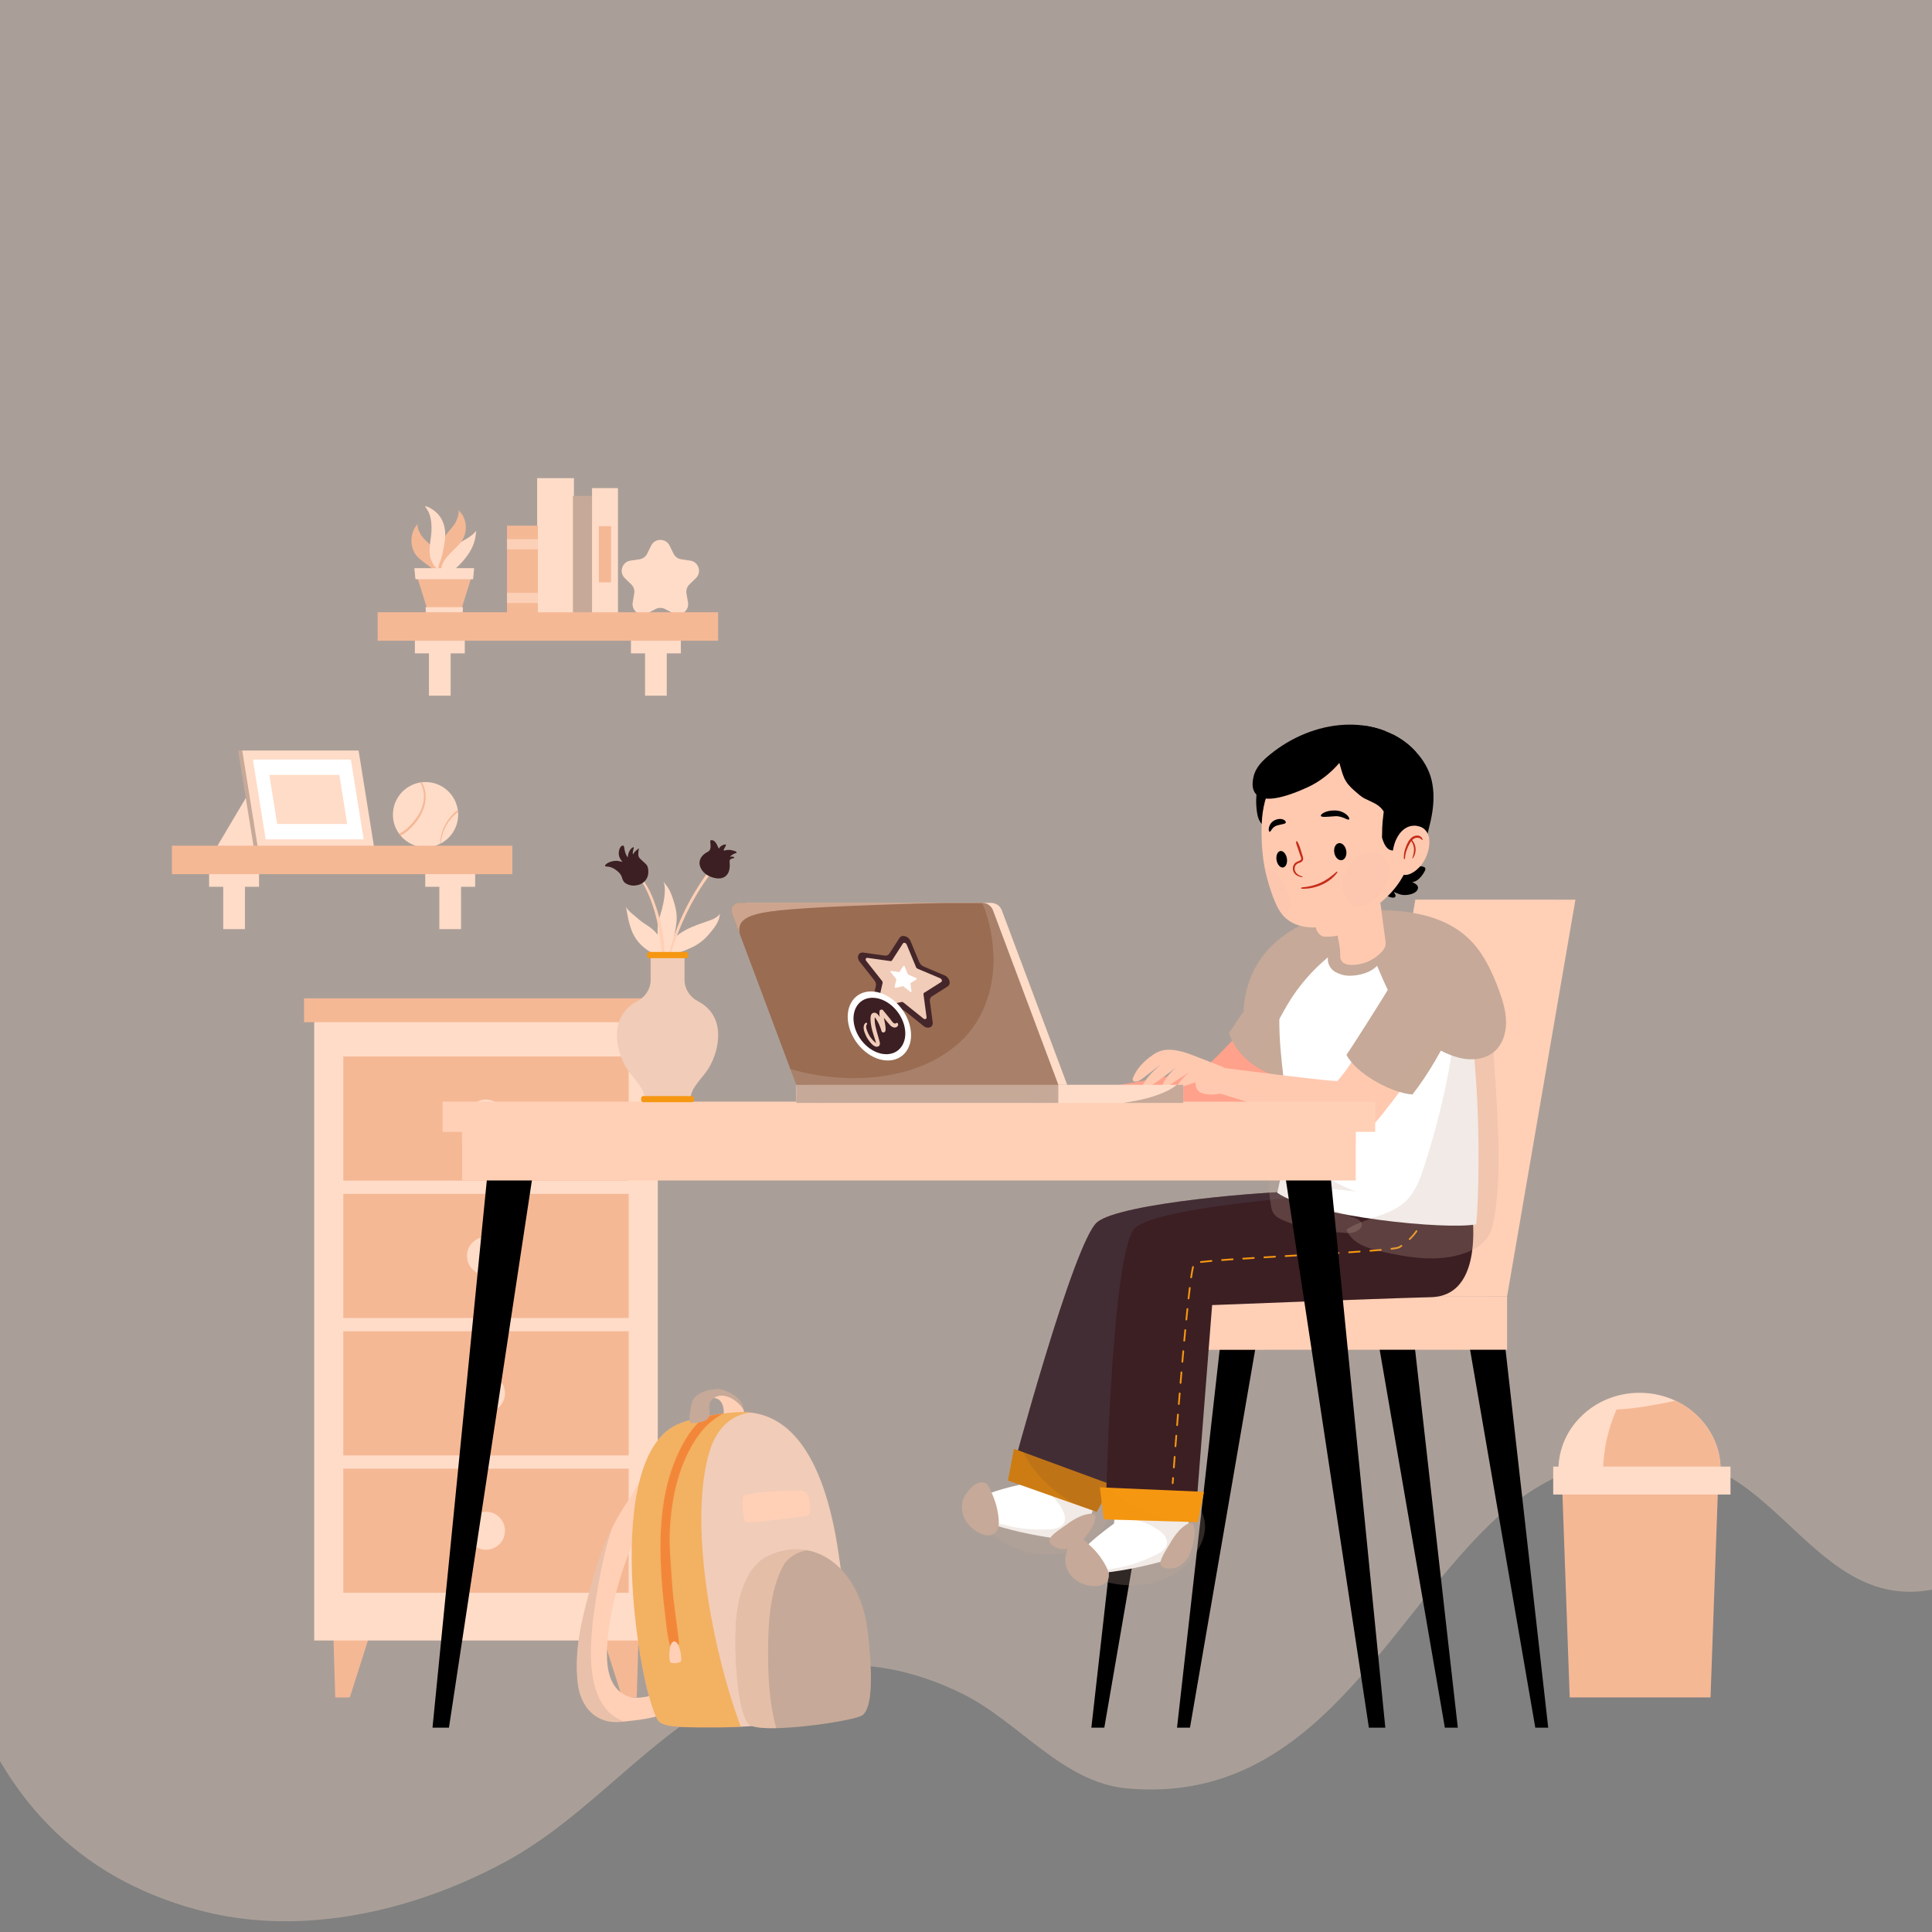 <svg width="360" height="360" viewBox="0 0 360 360" fill="none" xmlns="http://www.w3.org/2000/svg">
<rect x="0" y="0" width="360" height="360" fill="#808080" stroke="none"/>
<g clip-path="url(#clip0)">
<path opacity="0.33" d="M-50.731 132.349C-46.82 95.045 -24.282 101.252 -20.718 57.887C-19.443 42.406 -29.06 32.676 -33.83 19.277C-39.12 4.46 -37.246 -8.845 -30.101 -19L361.77 -19C370.433 -14.337 378.697 -9.384 385.895 -3.426C395.798 4.76 403.638 14.843 407.636 28.676C411.243 41.173 414.027 53.224 404.548 62.705C399.406 67.855 394.047 71.834 389.39 76.611C385.886 80.196 382.79 84.237 380.449 89.584C363.365 128.743 385.279 163.248 393.327 202.427C394.107 206.23 394.818 210.085 395.382 213.94C396.856 223.763 397.541 233.742 396.666 243.451C395.876 252.342 393.769 261.046 389.797 269.232C383.822 281.511 368.343 299.634 351.71 296.173C339.214 293.572 331.348 279.252 320.057 274.071C305.835 267.543 290.061 272.765 279.403 282.361C258.677 301.023 245.4 336.482 209.984 333.238C197.973 332.14 189.864 320.804 179.337 315.613C164.863 308.463 150.58 308.515 136.748 315.467C120.835 323.467 109.926 338.337 94.299 346.844C89.183 349.631 83.615 352.066 77.805 353.932C65.239 357.993 51.494 359.434 38.538 356.304C35.789 355.641 33.188 354.854 30.716 353.932C-12.609 337.995 -14.656 285.78 -12.618 247.689C-11.681 230.239 0.008 200.137 -8.629 182.097C-17.266 164.057 -54.512 168.419 -50.731 132.349Z" fill="#FFDDCA"/>
<path d="M65.184 316.289H62.465L62.117 304.304H68.993L65.184 316.289Z" fill="#F5B895"/>
<path d="M115.923 316.289H118.648L118.99 304.304H112.114L115.923 316.289Z" fill="#F5B895"/>
<path d="M122.568 187.967H58.546V305.68H122.568V187.967Z" fill="#FFDCC8"/>
<path d="M117.144 196.859H63.963V219.988H117.144V196.859Z" fill="#F5B895"/>
<path d="M90.553 211.962C92.508 211.962 94.092 210.378 94.092 208.423C94.092 206.469 92.508 204.885 90.553 204.885C88.599 204.885 87.015 206.469 87.015 208.423C87.015 210.378 88.599 211.962 90.553 211.962Z" fill="#FFDCC8"/>
<path d="M117.144 222.461H63.963V245.59H117.144V222.461Z" fill="#F5B895"/>
<path d="M90.553 237.564C92.508 237.564 94.092 235.98 94.092 234.026C94.092 232.071 92.508 230.487 90.553 230.487C88.599 230.487 87.015 232.071 87.015 234.026C87.015 235.98 88.599 237.564 90.553 237.564Z" fill="#FFDCC8"/>
<path d="M117.144 248.063H63.963V271.192H117.144V248.063Z" fill="#F5B895"/>
<path d="M90.553 263.166C92.508 263.166 94.092 261.582 94.092 259.628C94.092 257.674 92.508 256.089 90.553 256.089C88.599 256.089 87.015 257.674 87.015 259.628C87.015 261.582 88.599 263.166 90.553 263.166Z" fill="#FFDCC8"/>
<path d="M117.144 273.659H63.963V296.788H117.144V273.659Z" fill="#F5B895"/>
<path d="M90.553 288.769C92.508 288.769 94.092 287.184 94.092 285.23C94.092 283.276 92.508 281.692 90.553 281.692C88.599 281.692 87.015 283.276 87.015 285.23C87.015 287.184 88.599 288.769 90.553 288.769Z" fill="#FFDCC8"/>
<path d="M124.453 186.03H56.654V190.473H124.453V186.03Z" fill="#F5B895"/>
<path d="M81.914 107.854C81.145 105.73 82.747 102.992 84.839 101.617C86.234 100.7 87.854 100.106 88.72 98.898C88.636 100.493 88.222 101.888 87.157 103.406C85.995 105.071 84.206 106.795 81.914 107.854Z" fill="#FFDCC8"/>
<path d="M81.907 108.584C82.204 107.415 80.971 106.305 80.183 105.672C79.389 105.026 78.505 104.484 77.814 103.767C76.296 102.205 76.238 99.17 77.956 97.523C77.472 97.936 78.227 99.338 78.459 99.699C79.002 100.539 79.848 101.165 80.564 101.895C82.243 103.612 82.527 106.137 81.907 108.584Z" fill="#F5B895"/>
<path d="M82.34 106.35C81.953 105.278 83.07 103.987 83.78 103.231C84.497 102.469 85.31 101.785 85.924 100.971C87.26 99.202 87.073 96.283 85.272 95.005C85.775 95.321 85.162 96.8 84.968 97.187C84.51 98.091 83.735 98.84 83.102 99.673C81.604 101.617 81.533 104.103 82.34 106.35Z" fill="#F5B895"/>
<path d="M81.714 106.066C81.333 105.975 80.958 105.465 80.778 105.194C80.422 104.671 80.222 104.09 80.119 103.489C79.867 101.972 80.326 100.493 80.397 99.028C80.448 97.891 80.377 96.755 79.99 95.715C79.796 95.192 79.467 94.766 79.176 94.301C79.15 94.262 79.647 94.417 79.68 94.43C82.708 95.799 83.347 98.608 82.773 101.488C82.592 102.385 82.469 103.27 82.185 104.174C82.004 104.742 81.565 105.498 81.714 106.066Z" fill="#FFDCC8"/>
<path d="M85.917 113.692H79.673L77.626 107.157H87.964L85.917 113.692Z" fill="#F5B895"/>
<path d="M86.221 114.182H79.35L79.305 113.149H86.259L86.221 114.182Z" fill="#FFDCC8"/>
<path d="M88.151 107.932H77.413L77.207 105.866H88.352L88.151 107.932Z" fill="#FFDCC8"/>
<path d="M124.763 101.662L125.506 103.173C125.783 103.735 126.319 104.129 126.946 104.219L128.612 104.465C130.181 104.69 130.807 106.621 129.67 107.725L128.463 108.901C128.011 109.34 127.804 109.972 127.914 110.592L128.198 112.252C128.463 113.814 126.829 115.002 125.428 114.266L123.937 113.485C123.381 113.194 122.716 113.194 122.161 113.485L120.669 114.266C119.268 115.002 117.628 113.814 117.899 112.252L118.183 110.592C118.287 109.972 118.087 109.34 117.635 108.901L116.427 107.725C115.291 106.621 115.917 104.697 117.486 104.465L119.152 104.219C119.772 104.129 120.314 103.735 120.592 103.173L121.334 101.662C122.038 100.248 124.066 100.248 124.763 101.662Z" fill="#FFDCC8"/>
<path d="M106.942 89.097H100.091V114.331H106.942V89.097Z" fill="#FFDCC8"/>
<path d="M110.661 92.396H106.754V114.337H110.661V92.396Z" fill="#C6A998"/>
<path d="M100.226 97.956H94.473V114.331H100.226V97.956Z" fill="#F5B895"/>
<path opacity="0.68" d="M100.226 100.461H94.473V102.359H100.226V100.461Z" fill="#FFDCC8"/>
<path opacity="0.68" d="M100.226 110.457H94.473V112.355H100.226V110.457Z" fill="#FFDCC8"/>
<path d="M115.148 90.956H110.318V114.337H115.148V90.956Z" fill="#FFDCC8"/>
<path d="M113.87 98.04H111.591V108.513H113.87V98.04Z" fill="#F5B895"/>
<path d="M120.198 129.63H124.24V119.822H120.198V129.63Z" fill="#FFDCC8"/>
<path d="M117.57 121.744H126.868V118.922H117.57V121.744Z" fill="#FFDCC8"/>
<path d="M79.929 129.63H83.971V119.822H79.929V129.63Z" fill="#FFDCC8"/>
<path d="M77.308 121.744H86.606V118.922H77.308V121.744Z" fill="#FFDCC8"/>
<path d="M70.374 119.387L133.801 119.387V114.086L70.374 114.086V119.387Z" fill="#F5B895"/>
<path d="M52.399 144.828H48.279C48.131 144.828 48.008 144.918 47.956 145.06L40.589 157.49C40.498 157.755 40.699 158.052 40.97 158.052H48.137C48.286 158.052 48.408 157.961 48.46 157.819L52.773 145.389C52.877 145.131 52.67 144.828 52.399 144.828Z" fill="#FFDCC8"/>
<path d="M44.379 139.856H66.062L68.987 158.084H47.304L44.379 139.856Z" fill="#C6A998"/>
<path d="M45.141 139.856H66.817L69.742 158.084H48.066L45.141 139.856Z" fill="#FFDCC8"/>
<path d="M47.123 141.534H65.377L67.76 156.399H49.506L47.123 141.534Z" fill="white"/>
<path d="M50.184 144.389H63.234L64.699 153.545H51.65L50.184 144.389Z" fill="#FFDCC8"/>
<path d="M85.369 151.801C85.369 154.139 84.051 156.166 82.114 157.18C82.076 157.206 82.037 157.225 81.998 157.238C81.184 157.651 80.267 157.877 79.293 157.877C77.413 157.877 75.728 157.018 74.611 155.669C74.521 155.566 74.437 155.456 74.359 155.34C73.636 154.345 73.216 153.125 73.216 151.801C73.216 148.786 75.425 146.28 78.305 145.809C78.401 145.79 78.498 145.777 78.595 145.764C78.821 145.738 79.054 145.725 79.293 145.725C82.353 145.725 84.884 147.992 85.304 150.936C85.323 151.059 85.336 151.181 85.349 151.304C85.362 151.465 85.369 151.633 85.369 151.801Z" fill="#FFDCC8"/>
<path d="M78.208 152.195C77.633 153.138 76.897 154.016 76.064 154.746C75.631 155.12 75.147 155.462 74.611 155.669C74.521 155.566 74.437 155.456 74.359 155.34C75.108 155.017 75.76 154.487 76.342 153.9C77.149 153.08 77.859 152.156 78.356 151.11C78.873 150.019 79.112 148.779 78.931 147.572C78.847 147.029 78.679 146.494 78.421 146.009C78.388 145.945 78.35 145.874 78.305 145.809C78.401 145.79 78.498 145.777 78.595 145.764C78.666 145.88 78.724 145.996 78.776 146.1C79.745 148.063 79.312 150.387 78.208 152.195Z" fill="#F5B895"/>
<path d="M85.349 151.304C85.085 151.491 84.839 151.704 84.6 151.93C83.167 153.306 82.295 155.211 82.114 157.18C82.076 157.206 82.037 157.225 81.998 157.238C82.076 155.172 82.928 153.183 84.394 151.717C84.678 151.433 84.981 151.175 85.304 150.936C85.323 151.059 85.336 151.181 85.349 151.304Z" fill="#F5B895"/>
<path d="M81.865 173.125H85.907V163.317H81.865V173.125Z" fill="#FFDCC8"/>
<path d="M79.237 165.239H88.535V162.418H79.237V165.239Z" fill="#FFDCC8"/>
<path d="M41.596 173.125H45.639V163.317H41.596V173.125Z" fill="#FFDCC8"/>
<path d="M38.968 165.239H48.267V162.418H38.968V165.239Z" fill="#FFDCC8"/>
<path d="M32.041 162.883H95.469V157.581H32.041V162.883Z" fill="#F5B895"/>
<path d="M305.503 288.226C313.847 288.226 320.612 281.802 320.612 273.878C320.612 265.954 313.847 259.531 305.503 259.531C297.158 259.531 290.393 265.954 290.393 273.878C290.393 281.802 297.158 288.226 305.503 288.226Z" fill="#FFDCC8"/>
<path d="M320.18 275.77H291.045L292.492 316.288H318.733L320.18 275.77Z" fill="#F5B895"/>
<path d="M322.453 273.284H289.418V278.482H322.453V273.284Z" fill="#FFDCC8"/>
<path d="M301.209 262.63C300.402 264.496 299.775 266.433 299.343 268.415C298.988 270.03 298.833 271.65 298.71 273.278H320.586C320.354 267.886 316.996 263.263 312.186 261.003C310.378 261.41 308.544 261.739 306.717 262.036C304.896 262.339 303.056 262.572 301.209 262.63Z" fill="#F5B895"/>
<path d="M132.608 260.48C133.403 260.48 133.952 260.602 134.41 261.313C134.681 261.739 134.804 262.249 134.849 262.733C134.888 263.147 134.759 263.702 135.107 263.954C135.65 264.341 136.67 264.348 137.283 264.264C138.381 264.109 138.911 263.553 138.484 262.494C138.078 261.481 137.258 260.68 136.283 260.196C135.533 259.828 134.701 259.518 133.868 259.485C133.5 259.472 133.209 259.582 132.931 259.815C132.789 259.937 132.395 260.299 132.608 260.48Z" fill="#FFD0B6"/>
<path d="M122.82 272.458C121.057 271.876 117.932 278.379 117.176 279.451C114.225 283.648 112.185 288.374 110.771 293.288C108.866 299.906 106.884 306.577 107.652 313.544C108.149 318.051 111.003 321.337 115.859 320.827C118.164 320.582 122.632 320.214 124.537 318.89C125.409 318.29 125.467 317.502 124.712 316.43C123.943 315.339 123.388 315.565 122.077 315.83C119.598 316.32 117.467 316.985 115.329 315.068C113.231 313.182 113.005 309.863 113.115 307.197C113.283 303.29 114.051 299.487 115.078 295.69C116.375 290.899 118.325 286.573 120.121 281.982C120.915 279.948 122.058 277.804 122.516 275.673C122.787 274.401 122.497 273.387 122.949 272.199C122.729 272.161 122.464 272.135 122.82 272.458Z" fill="#FFD0B6"/>
<path opacity="0.38" d="M113.799 319.323C112.74 318.4 111.972 317.199 111.429 315.914C110.215 313.014 110.035 309.734 110.131 306.628C110.241 303.18 110.751 299.745 111.313 296.349C111.784 293.501 112.353 290.673 113.095 287.883C113.373 286.831 113.689 285.798 114.032 284.771C112.682 287.496 111.61 290.357 110.764 293.282C108.859 299.9 106.877 306.57 107.645 313.537C108.143 318.044 110.997 321.331 115.852 320.821C115.994 320.808 116.149 320.789 116.311 320.776C115.394 320.453 114.542 319.975 113.799 319.323Z" fill="#C6A998"/>
<path d="M156.319 318.793C155.137 319.943 146.259 321.344 138.019 321.757C136.302 321.841 134.623 321.886 133.041 321.873C129.141 321.854 124.279 322.003 122.923 320.898C119.694 318.29 111.778 273.671 125.454 265.826C128.586 264.031 136.018 262.998 138.891 263.127C139.24 263.146 139.576 263.166 139.899 263.211C148.945 264.264 154.02 274.414 156.222 289.239C159.199 309.166 158.366 316.818 156.319 318.793Z" fill="#F1CCB8"/>
<path opacity="0.51" d="M138.026 321.757C136.308 321.841 134.63 321.886 133.048 321.88C129.148 321.861 124.285 322.003 122.929 320.905C119.701 318.29 111.784 273.678 125.461 265.833C126.849 265.038 129.076 264.393 131.382 263.928C132.518 263.702 133.68 263.515 134.759 263.385C136.431 263.179 137.923 263.088 138.898 263.127C139.246 263.146 139.582 263.166 139.911 263.211C136.412 263.547 133.596 266.033 132.266 270.282C128.315 282.918 132.311 306.299 138.026 321.757Z" fill="#F59711"/>
<path opacity="0.5" d="M134.759 263.385C133.467 264.102 132.279 264.967 131.278 266.072C129.076 268.499 127.578 271.644 126.584 274.75C125.583 277.869 125.067 281.129 124.854 284.397C124.621 287.864 124.996 291.293 125.209 294.754C125.448 298.641 126.145 302.405 126.532 306.273C126.558 306.557 125.699 306.79 125.448 306.641C125.157 306.712 124.847 306.712 124.808 306.564C124.247 304.368 124.085 302.031 123.807 299.784C123.543 297.576 123.336 295.354 123.213 293.133C122.839 286.334 123.065 279.257 125.525 272.826C126.713 269.72 128.418 266.491 130.955 264.283C131.097 264.16 131.233 264.044 131.382 263.928C132.518 263.702 133.68 263.515 134.759 263.385Z" fill="#F55E11"/>
<path d="M150.804 279.541C150.714 279.012 150.546 278.398 150.126 278.069C149.649 277.688 148.906 277.714 148.325 277.714C146.517 277.727 144.632 277.823 142.662 278.004C141.79 278.088 140.848 278.12 139.957 278.346C139.756 278.398 138.756 278.379 138.433 278.947C138.278 279.218 138.368 280.367 138.433 281.355C138.504 282.466 138.581 283.422 139.091 283.609C139.311 283.609 139.505 283.699 139.718 283.712C139.957 283.725 140.228 283.667 140.467 283.641C140.983 283.59 141.493 283.544 141.997 283.493C142.966 283.396 143.915 283.293 144.838 283.183C146.614 282.983 148.312 282.763 149.946 282.544C150.327 282.492 150.721 282.369 150.882 281.943C150.985 281.678 150.979 281.381 150.966 281.097C150.947 280.574 150.895 280.051 150.804 279.541Z" fill="#FFD0B6"/>
<path d="M128.786 265.18C128.127 265.219 128.683 261.416 129.251 260.648C130.194 259.382 131.859 259.001 133.345 258.846C135.062 258.665 138.543 260.441 138.497 262.643C137.484 260.815 134.274 258.84 132.512 260.99C131.743 261.926 132.537 263.385 132.034 264.154C131.382 265.142 129.445 265.142 128.786 265.18Z" fill="#C6A998"/>
<path d="M160.71 319.607C159.67 320.388 150.63 321.899 144.645 322.016C142.494 322.061 140.744 321.925 139.886 321.518C138 320.634 136.831 312.22 137.077 303.613C137.258 297.246 139.285 291.674 143.23 289.892C145.013 289.084 146.75 288.697 148.396 288.691C149.106 288.684 149.797 288.755 150.469 288.884C156.345 290.001 160.716 296 161.652 303.748C162.924 314.448 162.124 318.555 160.71 319.607Z" fill="#C6A998"/>
<path opacity="0.54" d="M150.462 288.884C148.099 289.136 146.459 290.821 146.059 291.551C143.895 295.49 143.301 300.41 143.166 304.988C143.004 310.264 143.146 316.65 144.638 322.022C142.488 322.067 140.738 321.932 139.879 321.525C137.994 320.64 136.825 312.227 137.07 303.619C137.251 297.253 139.279 291.68 143.224 289.898C145.006 289.091 146.743 288.704 148.39 288.697C149.1 288.684 149.791 288.755 150.462 288.884Z" fill="#FFD0B6"/>
<path d="M125.622 305.853C126.694 305.841 127.127 309.25 126.881 309.579C126.636 309.909 125.28 310.025 124.938 309.786C124.589 309.553 124.55 305.866 125.622 305.853Z" fill="#FFD0B6"/>
<path d="M205.773 321.926H203.359L211.507 249.748H218.223L205.773 321.926Z" fill="black"/>
<path d="M286.08 321.926H288.488L280.34 249.748H273.624L286.08 321.926Z" fill="black"/>
<path d="M269.227 321.926H271.642L263.487 249.748H256.778L269.227 321.926Z" fill="black"/>
<path d="M221.735 321.926H219.32L227.469 249.748H234.185L221.735 321.926Z" fill="black"/>
<path d="M293.557 167.641L280.824 241.554H250.999L263.739 167.641H293.557Z" fill="#FFD0B6"/>
<path opacity="0.45" d="M289.922 167.641L277.182 241.554H250.999L263.739 167.641H289.922Z" fill="#FFD0B6"/>
<path d="M280.824 241.555H210.371V251.505H280.824V241.555Z" fill="#FFD0B6"/>
<path opacity="0.45" d="M235.663 241.555H210.371V251.505H235.663V241.555Z" fill="#FFD0B6"/>
<path d="M190.645 276.526C190.645 276.526 177.905 279.051 180.875 282.014C183.852 284.978 200.795 287.813 201.615 286.683C202.429 285.553 204.947 277.146 204.947 277.146L193.182 271.832L190.645 276.526Z" fill="white"/>
<path d="M198.167 284.494C199.646 283.383 201.253 282.279 203.094 282.066C203.43 282.027 203.843 282.053 204.011 282.344C204.101 282.492 204.101 282.679 204.082 282.854C203.985 283.835 203.455 284.726 202.887 285.534C202.306 286.354 201.654 287.141 200.84 287.735C200.027 288.329 199.032 288.717 198.025 288.665C197.269 288.626 195.5 288.013 195.552 287.019C195.597 286.121 197.521 284.978 198.167 284.494Z" fill="#C6A998"/>
<path d="M186.092 283.177C186.157 284.087 186.073 285.133 185.363 285.708C184.607 286.321 183.477 286.115 182.593 285.695C181.385 285.114 180.333 284.171 179.739 282.97C179.151 281.769 179.054 280.303 179.609 279.083C179.816 278.618 180.113 278.205 180.429 277.804C180.856 277.268 181.346 276.758 181.96 276.461C182.509 276.203 183.419 276.055 183.89 276.526C184.342 276.984 184.665 277.914 184.924 278.495C185.576 279.974 185.976 281.569 186.092 283.177Z" fill="#C6A998"/>
<path opacity="0.24" d="M188.152 284.391C190.548 284.965 192.95 285.062 195.313 284.998C196.559 284.965 198.006 284.72 198.367 283.487C198.638 282.537 198.115 281.407 197.502 280.503C196.475 278.999 195.132 277.714 193.634 276.804C193.008 276.423 192.356 276.106 191.774 275.635C191.2 275.163 190.696 274.492 190.606 273.762C190.509 272.994 190.896 272.303 191.452 271.909C192.007 271.515 192.698 271.38 193.389 271.296C196.436 270.921 199.846 271.56 202.571 273.711C205.296 275.861 207.091 279.722 206.296 282.841C205.87 284.52 204.779 285.824 203.526 286.838C200.556 289.24 196.514 290.183 192.485 289.414C189.715 288.885 186.97 287.548 184.601 285.624C183.49 284.72 180.869 283.015 180.081 281.769C178.886 279.884 181.915 282.079 182.528 282.454C184.123 283.441 186.434 283.984 188.152 284.391Z" fill="#C6A998"/>
<path d="M207.581 283.906C207.581 283.906 196.921 291.325 200.834 292.849C204.747 294.373 221.412 290.176 221.703 288.814C222 287.451 220.935 278.741 220.935 278.741L208.027 278.586L207.581 283.906Z" fill="white"/>
<path d="M217.667 288.187C218.578 286.573 219.604 284.927 221.206 283.99C221.496 283.816 221.884 283.68 222.161 283.881C222.304 283.984 222.375 284.152 222.433 284.32C222.743 285.262 222.607 286.283 222.407 287.251C222.2 288.239 221.923 289.221 221.412 290.092C220.902 290.964 220.147 291.713 219.204 292.068C218.494 292.333 216.628 292.488 216.279 291.552C215.969 290.712 217.273 288.891 217.667 288.187Z" fill="#C6A998"/>
<path d="M206.077 291.829C206.503 292.636 206.845 293.631 206.426 294.438C205.974 295.303 204.856 295.568 203.881 295.535C202.545 295.49 201.195 295.045 200.175 294.179C199.155 293.314 198.477 292.01 198.496 290.667C198.503 290.163 198.606 289.66 198.735 289.169C198.91 288.51 199.155 287.845 199.6 287.329C199.994 286.87 200.776 286.366 201.395 286.618C201.99 286.857 202.661 287.58 203.132 288.007C204.321 289.098 205.328 290.396 206.077 291.829Z" fill="#C6A998"/>
<path opacity="0.24" d="M208.453 292.113C210.874 291.674 213.122 290.809 215.259 289.802C216.382 289.272 217.616 288.465 217.448 287.193C217.319 286.212 216.382 285.391 215.459 284.81C213.916 283.842 212.172 283.203 210.435 282.977C209.712 282.88 208.983 282.854 208.266 282.654C207.549 282.454 206.819 282.04 206.445 281.407C206.045 280.742 206.129 279.955 206.477 279.373C206.826 278.792 207.407 278.386 208.008 278.037C210.648 276.474 214.032 275.687 217.39 276.565C220.747 277.443 223.944 280.258 224.467 283.441C224.751 285.153 224.273 286.786 223.53 288.213C221.768 291.603 218.442 294.089 214.452 295C211.701 295.626 208.653 295.503 205.715 294.69C204.34 294.309 201.253 293.799 200.027 292.972C198.173 291.719 201.835 292.52 202.545 292.617C204.379 292.856 206.71 292.423 208.453 292.113Z" fill="#C6A998"/>
<path d="M264.5 222.164C264.5 222.164 268.194 239.643 257.546 239.921C246.898 240.199 218.229 241.309 218.229 241.309L204.65 280.93L188.385 275.028C188.385 275.028 200.059 231.327 204.456 227.723C208.853 224.12 236.819 221.899 242.211 222.035C247.615 222.164 264.5 222.164 264.5 222.164Z" fill="#3C1F23"/>
<path opacity="0.29" d="M264.5 222.164C264.5 222.164 268.194 239.643 257.546 239.921C246.898 240.199 218.229 241.309 218.229 241.309L204.65 280.93L188.385 275.028C188.385 275.028 200.059 231.327 204.456 227.723C208.853 224.12 236.819 221.899 242.211 222.035C247.615 222.164 264.5 222.164 264.5 222.164Z" fill="#555162"/>
<path d="M187.823 275.867L204.366 281.711L207.155 276.668L188.94 269.972L187.823 275.867Z" fill="#F59711"/>
<path opacity="0.3" d="M187.823 275.867L204.366 281.711L207.155 276.668L188.94 269.972L187.823 275.867Z" fill="#3C1F23"/>
<path opacity="0.27" d="M195.707 277.036C194.338 275.822 193.092 274.466 192.059 272.955C191.555 272.219 191.084 271.438 190.696 270.618L188.94 269.972L187.816 275.867L200.614 280.387C198.851 279.47 197.192 278.347 195.707 277.036Z" fill="#F59711"/>
<path d="M273.882 222.855C273.882 222.855 277.712 241.412 266.664 241.709C255.615 242.007 225.861 243.182 225.861 243.182L222.73 283.177L206.019 282.589C206.019 282.589 207.007 232.573 211.572 228.744C216.137 224.915 245.155 222.558 250.753 222.706C256.352 222.855 273.882 222.855 273.882 222.855Z" fill="#3C1F23"/>
<path opacity="0.1" d="M218.332 282.634C217.758 281.453 217.409 280.168 217.099 278.889C216.776 277.559 216.473 276.216 216.189 274.873C215.517 271.696 215.156 268.468 214.891 265.233C214.658 262.417 214.465 259.596 214.213 256.78C213.974 254.101 213.754 251.414 213.722 248.722C213.657 243.492 214.31 238.113 217.344 233.716C219.837 230.106 223.098 227.136 226.765 224.766C219.747 225.78 213.49 227.129 211.565 228.744C207 232.573 206.012 282.589 206.012 282.589L218.552 283.028C218.487 282.899 218.403 282.77 218.332 282.634Z" fill="#3C1F23"/>
<path opacity="0.1" d="M273.882 222.855C273.882 222.855 272.301 222.855 269.944 222.848C269.937 223.113 269.924 223.384 269.905 223.649C269.834 224.805 269.679 225.954 269.44 227.091C269.22 228.15 268.962 229.254 268.471 230.222C267.477 232.198 265.611 233.632 263.784 234.794C261.847 236.027 259.787 237.041 257.636 237.842C253.046 239.553 248.164 240.399 243.308 240.954C240.054 241.322 236.787 241.477 233.532 241.761C231.937 241.897 230.342 242.065 228.767 242.349C228.166 242.458 227.566 242.581 226.991 242.775C226.759 242.852 226.397 242.969 226.21 243.175C229.535 243.046 256.313 241.994 266.67 241.716C277.712 241.412 273.882 222.855 273.882 222.855Z" fill="#3C1F23"/>
<path d="M218.513 276.532C218.507 276.532 218.507 276.532 218.5 276.532C218.41 276.526 218.345 276.448 218.352 276.358L218.423 275.396C218.429 275.306 218.494 275.228 218.597 275.247C218.688 275.254 218.752 275.331 218.746 275.422L218.675 276.384C218.668 276.461 218.597 276.532 218.513 276.532Z" fill="#F59711"/>
<path d="M218.733 273.601C218.726 273.601 218.726 273.601 218.72 273.601C218.629 273.594 218.565 273.517 218.571 273.427L218.72 271.457C218.726 271.367 218.804 271.289 218.894 271.309C218.984 271.315 219.049 271.393 219.043 271.483L218.894 273.452C218.888 273.536 218.817 273.601 218.733 273.601ZM219.03 269.656C219.023 269.656 219.023 269.656 219.017 269.656C218.926 269.649 218.862 269.572 218.868 269.481L219.023 267.512C219.03 267.421 219.094 267.35 219.198 267.363C219.288 267.37 219.353 267.447 219.346 267.538L219.191 269.507C219.185 269.591 219.114 269.656 219.03 269.656ZM219.34 265.717C219.333 265.717 219.333 265.717 219.327 265.717C219.236 265.71 219.172 265.633 219.178 265.542C219.23 264.903 219.282 264.245 219.333 263.573C219.34 263.483 219.424 263.412 219.508 263.425C219.598 263.431 219.663 263.509 219.656 263.599C219.604 264.27 219.546 264.929 219.501 265.568C219.495 265.652 219.424 265.717 219.34 265.717ZM219.656 261.778C219.65 261.778 219.65 261.778 219.643 261.778C219.553 261.772 219.488 261.694 219.495 261.604L219.656 259.634C219.663 259.544 219.74 259.473 219.83 259.486C219.921 259.492 219.985 259.57 219.979 259.66L219.817 261.629C219.811 261.713 219.74 261.778 219.656 261.778ZM219.979 257.846C219.972 257.846 219.972 257.846 219.966 257.846C219.876 257.839 219.811 257.762 219.817 257.671L219.985 255.702C219.992 255.612 220.063 255.547 220.16 255.553C220.25 255.56 220.315 255.637 220.308 255.728L220.14 257.697C220.134 257.781 220.063 257.846 219.979 257.846ZM220.315 253.907C220.308 253.907 220.308 253.907 220.302 253.907C220.211 253.9 220.147 253.823 220.153 253.733L220.328 251.763C220.334 251.673 220.399 251.602 220.502 251.615C220.592 251.621 220.657 251.699 220.65 251.789L220.476 253.758C220.47 253.849 220.399 253.907 220.315 253.907ZM220.67 249.975C220.663 249.975 220.657 249.975 220.657 249.975C220.566 249.968 220.502 249.891 220.508 249.8C220.573 249.135 220.631 248.476 220.696 247.831C220.702 247.74 220.78 247.669 220.87 247.682C220.96 247.689 221.025 247.766 221.018 247.857C220.96 248.502 220.896 249.154 220.831 249.826C220.825 249.91 220.754 249.975 220.67 249.975ZM221.051 246.042C221.044 246.042 221.038 246.042 221.038 246.042C220.947 246.036 220.883 245.952 220.896 245.868C220.96 245.19 221.031 244.538 221.096 243.898C221.102 243.808 221.186 243.75 221.277 243.756C221.367 243.763 221.432 243.847 221.419 243.937C221.354 244.57 221.283 245.229 221.219 245.9C221.199 245.978 221.128 246.042 221.051 246.042ZM221.464 242.11C221.458 242.11 221.451 242.11 221.445 242.11C221.354 242.103 221.29 242.019 221.303 241.929C221.38 241.232 221.458 240.573 221.535 239.966C221.548 239.876 221.632 239.818 221.716 239.824C221.806 239.837 221.864 239.914 221.858 240.005C221.78 240.612 221.703 241.27 221.625 241.968C221.613 242.052 221.542 242.11 221.464 242.11ZM221.955 238.19C221.948 238.19 221.942 238.19 221.929 238.19C221.839 238.177 221.78 238.094 221.793 238.01C221.916 237.157 222.032 236.492 222.142 236.047C222.161 235.963 222.252 235.905 222.336 235.924C222.42 235.943 222.478 236.034 222.458 236.118C222.355 236.557 222.239 237.209 222.116 238.055C222.103 238.132 222.032 238.19 221.955 238.19ZM223.763 235.317C223.685 235.317 223.614 235.259 223.601 235.175C223.588 235.085 223.653 235.007 223.743 234.994C224.247 234.93 224.893 234.865 225.719 234.794C225.81 234.781 225.887 234.852 225.894 234.942C225.9 235.033 225.835 235.11 225.745 235.117C224.925 235.188 224.279 235.252 223.782 235.317C223.776 235.311 223.769 235.317 223.763 235.317ZM227.708 234.955C227.624 234.955 227.553 234.891 227.547 234.807C227.54 234.716 227.605 234.639 227.695 234.633C228.315 234.587 228.974 234.542 229.671 234.49C229.768 234.478 229.839 234.549 229.845 234.639C229.852 234.729 229.787 234.807 229.697 234.813C228.999 234.859 228.341 234.91 227.727 234.955C227.714 234.955 227.714 234.955 227.708 234.955ZM231.653 234.684C231.569 234.684 231.498 234.62 231.492 234.536C231.485 234.445 231.556 234.368 231.64 234.368C232.28 234.329 232.938 234.284 233.616 234.245C233.72 234.245 233.784 234.31 233.791 234.394C233.797 234.484 233.726 234.561 233.642 234.568C232.964 234.607 232.305 234.652 231.666 234.691C231.66 234.684 231.66 234.684 231.653 234.684ZM235.599 234.445C235.515 234.445 235.444 234.381 235.437 234.29C235.431 234.2 235.502 234.122 235.592 234.122L237.568 234.006C237.652 234.006 237.736 234.071 237.736 234.161C237.742 234.252 237.671 234.329 237.581 234.329L235.605 234.445C235.605 234.445 235.605 234.445 235.599 234.445ZM239.55 234.213C239.466 234.213 239.395 234.148 239.389 234.058C239.382 233.967 239.453 233.89 239.544 233.89L241.513 233.774C241.604 233.767 241.681 233.838 241.681 233.929C241.688 234.019 241.617 234.097 241.526 234.097L239.557 234.213H239.55ZM243.489 233.987C243.405 233.987 243.334 233.922 243.328 233.832C243.321 233.741 243.392 233.664 243.483 233.664L245.458 233.548C245.549 233.541 245.626 233.612 245.626 233.703C245.633 233.793 245.562 233.871 245.471 233.871L243.496 233.987C243.496 233.987 243.496 233.987 243.489 233.987ZM247.441 233.754C247.357 233.754 247.286 233.69 247.279 233.599C247.273 233.509 247.344 233.432 247.434 233.432C248.106 233.393 248.764 233.354 249.404 233.309C249.494 233.296 249.572 233.373 249.578 233.457C249.585 233.548 249.514 233.625 249.43 233.625C248.784 233.664 248.125 233.709 247.454 233.748C247.447 233.754 247.441 233.754 247.441 233.754ZM251.386 233.509C251.302 233.509 251.231 233.444 251.225 233.36C251.218 233.27 251.283 233.193 251.373 233.186C252.058 233.141 252.716 233.096 253.343 233.051C253.433 233.038 253.51 233.109 253.517 233.199C253.523 233.289 253.459 233.367 253.368 233.373C252.736 233.419 252.077 233.464 251.393 233.509H251.386ZM255.331 233.225C255.247 233.225 255.176 233.16 255.17 233.076C255.163 232.986 255.228 232.908 255.318 232.902C256.035 232.844 256.694 232.792 257.288 232.741C257.385 232.728 257.456 232.799 257.462 232.889C257.469 232.98 257.404 233.057 257.314 233.063C256.72 233.115 256.055 233.173 255.338 233.225H255.331ZM259.27 232.857C259.193 232.857 259.122 232.799 259.109 232.715C259.096 232.624 259.16 232.547 259.251 232.534C260.29 232.405 260.568 232.308 260.639 232.263C260.768 232.185 260.904 232.095 261.046 232.005C261.117 231.953 261.22 231.972 261.272 232.05C261.323 232.121 261.304 232.224 261.227 232.276C261.085 232.373 260.943 232.463 260.807 232.547C260.691 232.618 260.407 232.721 259.29 232.863C259.283 232.857 259.277 232.857 259.27 232.857ZM262.667 231.055C262.621 231.055 262.583 231.036 262.55 231.004C262.486 230.939 262.492 230.836 262.557 230.778C263.041 230.306 263.467 229.816 263.816 229.305C263.868 229.228 263.971 229.215 264.042 229.267C264.113 229.318 264.132 229.422 264.081 229.493C263.713 230.016 263.28 230.526 262.776 231.01C262.744 231.036 262.705 231.055 262.667 231.055Z" fill="#F59711"/>
<path d="M264.791 228.008C264.772 228.008 264.752 228.001 264.733 227.995C264.649 227.962 264.61 227.866 264.643 227.788C264.759 227.485 264.849 227.181 264.914 226.884C264.933 226.8 265.023 226.742 265.107 226.761C265.198 226.781 265.249 226.865 265.23 226.955C265.166 227.271 265.069 227.594 264.946 227.911C264.914 227.969 264.856 228.008 264.791 228.008Z" fill="#F59711"/>
<path d="M205.677 283.106L223.22 283.629L224.337 277.979L204.953 277.146L205.677 283.106Z" fill="#F59711"/>
<path opacity="0.27" d="M213.548 281.814C211.869 281.078 210.28 280.161 208.828 279.038C208.124 278.489 207.433 277.888 206.819 277.223L204.947 277.146L205.677 283.106L219.249 283.512C217.286 283.177 215.362 282.608 213.548 281.814Z" fill="#F59711"/>
<path d="M236.909 185.914C236.909 185.914 225.532 198.783 223.86 199.319C222.187 199.855 204.534 202.857 204.534 202.857L203.591 208.507C203.591 208.507 224.996 210.599 227.45 209.14C229.897 207.674 244.38 195.445 244.38 195.445L236.909 185.914Z" fill="#FFA18B"/>
<path d="M229.012 192.52C229.012 192.52 238.453 177.675 242.585 176.603C246.718 175.531 254.589 178.701 250.179 186.941C245.769 195.18 240.151 201.062 240.151 201.062C240.151 201.062 231.673 200.023 229.012 192.52Z" fill="#C6A998"/>
<path opacity="0.38" d="M244.161 176.403C243.024 177.907 242.056 179.534 241.158 181.187C240.047 183.241 239.06 185.359 238.104 187.489C237.135 189.653 236.238 191.854 235.489 194.102C234.972 195.658 234.533 197.24 234.191 198.841C237.168 200.701 240.151 201.062 240.151 201.062C240.151 201.062 245.775 195.18 250.179 186.941C254.072 179.664 248.39 176.338 244.161 176.403Z" fill="#C6A998"/>
<path d="M275.103 202.257C273.928 184.978 273.134 180.684 271.119 178.153C269.117 175.647 261.73 174.55 256.526 174.343C251.322 174.136 243.728 175.608 241.565 177.094C239.395 178.579 238.104 184.874 238.433 192.707C238.724 199.493 240.151 206.699 240.093 209.844C239.989 215.675 238.84 217.922 238.007 222.261C244.509 226.787 269.685 229.215 275.084 228.13C275.619 222.235 275.671 210.625 275.103 202.257Z" fill="white"/>
<path d="M247.46 178.366C247.299 179.147 247.615 179.986 248.158 180.58C248.7 181.174 249.501 181.459 250.263 181.672C251.741 182.078 255.092 181.639 256.597 179.954C259.102 185.907 261.995 192.242 267.845 195.438C269.466 196.323 271.209 197.072 273.024 197.311C274.858 197.55 276.782 197.233 278.202 196.148C279.875 194.87 280.63 192.674 280.63 190.518C280.63 188.368 279.959 186.25 279.197 184.209C277.886 180.716 276.213 177.255 273.482 174.724C269.375 170.908 263.558 169.791 258.185 169.61C253.665 169.455 249.158 169.855 245.026 171.315C240.945 172.754 237.206 175.299 234.766 178.889C231.608 183.538 230.827 189.924 232.757 195.464C233.061 195.503 233.565 195.567 233.823 195.399C236.709 193.585 238.175 190.092 239.976 187.057C241.92 183.796 244.548 180.761 247.46 178.366Z" fill="#C6A998"/>
<path opacity="0.24" d="M265.398 217.269C264.642 219.62 263.777 222.054 262.008 223.772C259.038 226.658 254.337 226.819 250.889 229.099C251.786 231.611 254.757 232.598 257.359 233.193C262.492 234.361 267.974 235.259 272.94 233.509C274.619 232.921 276.252 231.979 277.221 230.487C277.983 229.312 278.273 227.898 278.493 226.509C279.591 219.562 279.274 212.478 278.874 205.459C278.454 198.085 277.944 190.712 277.318 183.35C277.137 181.252 276.917 179.063 275.742 177.313C275.038 176.261 273.966 175.395 272.772 174.963C270.912 174.278 271.242 175.66 271.351 177.094C271.597 180.393 271.623 183.706 271.448 187.005C271.112 193.553 270.028 200.042 268.478 206.409C267.6 210.063 266.554 213.686 265.398 217.269Z" fill="#C6A998"/>
<path opacity="0.24" d="M252.413 226.91C249.669 225.922 247.041 225.011 244.477 223.649C243.276 223.01 242.043 222.267 241.481 221.131C242.908 220.95 244.361 221.111 245.788 221.266C248.106 221.518 250.418 221.776 252.736 222.028C250.295 221.208 248.016 219.859 245.801 218.6C244.684 217.967 241.565 216.675 242.469 214.893C242.772 214.286 243.463 214.009 243.999 213.647C244.684 213.176 244.774 212.517 244.374 211.794C243.844 210.845 242.818 210.238 241.939 209.669C240.958 209.03 240.073 208.333 239.234 207.513C238.769 207.054 238.311 206.564 237.897 206.041C237.717 207.468 238.033 208.959 237.968 210.412C237.904 211.871 237.445 213.292 237.116 214.719C236.367 217.941 236.257 221.279 236.793 224.521C236.89 225.115 237.019 225.722 237.394 226.212C237.82 226.781 238.524 227.142 239.228 227.439C242.831 228.983 246.911 229.428 250.915 229.757C253.31 229.951 255.105 227.885 252.413 226.91Z" fill="#C6A998"/>
<path d="M211.133 200.804C211.798 199.144 213.16 197.711 214.749 196.62C215.233 196.284 215.756 195.974 216.331 195.806C217.487 195.457 218.836 195.625 219.927 195.877C221.322 196.2 222.607 196.775 223.905 197.272C225.119 197.737 226.333 198.202 227.547 198.673C227.824 198.783 228.167 199.002 228.47 199.041C230.95 199.364 246.395 201.353 249.171 201.443C252.012 198.434 256.326 190.402 256.326 190.402C256.326 190.402 264.016 191.338 266.328 195.774C266.354 195.651 256.984 209.043 255.59 209.779C254.195 210.515 247.873 209.463 240.235 207.487C234.456 205.989 229.451 204.433 227.366 203.761C227.062 203.845 226.72 203.903 226.339 203.929C222.297 204.213 222.91 201.915 222.717 201.779L222.82 201.643C222.039 201.921 221.251 202.179 220.457 202.412C220.134 202.502 219.708 202.56 219.572 202.308C219.462 202.108 219.624 201.863 219.779 201.669C220.295 201.017 220.877 200.404 221.496 199.829C220.192 200.701 218.881 201.566 217.577 202.438C217.319 202.612 216.957 202.786 216.725 202.631C216.492 202.476 216.589 202.128 216.725 201.869C217.377 200.623 218.358 199.487 219.566 198.602C218.688 199.267 217.803 199.926 216.925 200.591C216.324 201.043 215.717 201.501 215.072 201.908C214.49 202.276 213.767 202.612 213.154 202.405C213.076 202.379 212.992 202.334 212.967 202.263C212.947 202.192 212.98 202.115 213.018 202.05C213.774 200.584 215.11 199.396 216.421 198.253C215.259 199.144 214.09 200.042 212.928 200.933C212.476 201.275 211.921 201.65 211.385 201.521C211.268 201.495 211.159 201.437 211.101 201.346C211.004 201.185 211.062 200.978 211.133 200.804Z" fill="#FFC9B0"/>
<path d="M253.872 201.114C252.949 200.048 252.368 198.925 251.948 197.75C254.195 194.353 256.319 190.395 256.319 190.395C256.319 190.395 264.01 191.331 266.321 195.767C266.341 195.69 262.408 201.288 259.264 205.434C257.094 204.691 255.131 202.567 253.872 201.114Z" fill="#FFC9B0"/>
<path opacity="0.3" d="M222.652 201.017C223.601 201.133 224.421 201.521 225.332 201.74C226.21 201.953 227.127 202.031 228.018 202.186C230.42 202.612 232.693 203.451 234.959 204.194C239.227 205.595 243.586 206.79 248.048 207.745C250.753 208.326 253.614 209.095 256.481 208.92C256.08 209.372 255.77 209.676 255.59 209.766C254.195 210.502 247.873 209.45 240.235 207.474C234.456 205.976 229.451 204.42 227.366 203.748C227.062 203.832 226.72 203.89 226.339 203.916C222.297 204.2 222.91 201.902 222.717 201.766L222.82 201.63C222.039 201.908 221.251 202.166 220.457 202.399C220.25 202.457 220.005 202.502 219.818 202.463C220.734 201.902 221.684 201.482 222.652 201.017Z" fill="#FFC9B0"/>
<path d="M250.895 196.562C251.612 195.567 257.359 186.573 259.335 183.228C260.374 181.459 261.543 179.676 263.274 178.353C264.5 177.41 267.968 175.279 270.46 178.172C270.589 178.327 270.719 178.488 270.835 178.65C270.964 178.837 271.087 179.024 271.196 179.218C272.849 182.085 272.365 186.017 271.384 189.336C271.19 189.988 270.957 190.621 270.686 191.248C268.956 195.27 266.05 200.281 263.183 203.936C259.348 203.652 252.807 200.197 250.895 196.562Z" fill="#C6A998"/>
<path opacity="0.38" d="M270.925 189.549C270.189 190.537 269.427 191.499 268.633 192.442C267.296 194.024 265.843 195.516 264.378 196.981C262.938 198.421 261.466 199.816 259.916 201.14C259.374 201.605 258.818 202.057 258.256 202.496C260.019 203.303 261.782 203.832 263.183 203.936C266.057 200.281 268.962 195.27 270.686 191.247C270.957 190.621 271.196 189.988 271.384 189.336C271.448 189.117 271.513 188.891 271.571 188.665C271.358 188.962 271.145 189.259 270.925 189.549Z" fill="#C6A998"/>
<path d="M248.351 169.519L257.217 168.234L258.185 175.544C258.256 176.073 258.101 176.596 257.759 177.016C256.997 177.939 255.389 179.438 252.742 179.747C250.024 180.064 249.681 178.818 249.72 178.043C249.759 177.326 249.662 176.603 249.533 175.886L248.351 169.519Z" fill="#FFC9B0"/>
<path d="M246.763 174.537C254.079 174.814 257.217 167.783 257.004 167.485C256.745 167.117 256.042 167.137 255.48 167.234C251.483 167.912 245.91 169.733 245.278 171.218C244.638 172.709 245.73 174.491 246.763 174.537Z" fill="#FFC9B0"/>
<path d="M263.661 161.429C263.19 161.409 262.634 161.377 262.279 161.041C261.943 160.725 261.872 160.208 261.679 159.821C261.033 158.549 259.58 157.871 258.269 158.768C255.06 160.964 256.571 164.683 256.862 165.271C257.275 166.11 258.153 166.904 259.076 167.182C259.386 167.279 259.955 167.389 260.045 166.956C260.097 166.698 259.8 166.452 259.761 166.226C260.381 166.465 260.891 166.749 261.595 166.775C262.389 166.801 263.713 166.575 264.113 165.813C264.533 165.012 263.725 164.67 263.125 164.341C264.152 164.38 265.159 163.004 265.521 162.223C265.992 161.209 264.294 161.455 263.661 161.429Z" fill="black"/>
<path d="M234.875 145.067C234.553 145.577 234.404 146.164 234.301 146.752C234.03 148.237 233.997 149.767 234.21 151.259C234.301 151.911 234.449 152.576 234.804 153.138C235.302 153.926 236.147 154.436 237.006 154.843C237.536 155.094 238.156 155.32 238.704 155.107C239.073 154.965 239.331 154.649 239.518 154.307C240.151 153.131 239.97 151.724 239.757 150.413C239.557 149.16 239.344 147.888 238.821 146.726C238.433 145.861 237.852 145.034 237.064 144.453C236.199 143.82 235.431 144.195 234.875 145.067Z" fill="black"/>
<path d="M248.745 172.302C243.444 173.581 240.577 172.302 239.021 170.514C238.905 170.378 238.795 170.243 238.692 170.101C237.232 168.099 236.044 163.631 235.695 161.92C235.67 161.771 235.644 161.629 235.612 161.474C235.612 161.455 235.612 161.435 235.605 161.422C235.166 158.982 235.011 156.308 235.101 153.525C235.528 141.709 245.452 136.614 253.885 140.501C257.068 141.974 259.8 144.731 261.407 148.05C261.53 148.302 261.653 148.56 261.763 148.831C266.806 160.699 258.812 169.894 248.745 172.302Z" fill="#FFC9B0"/>
<g opacity="0.21">
<g opacity="0.21">
<path opacity="0.21" d="M240.028 169.855C239.783 170.172 239.428 170.385 239.021 170.514C238.905 170.378 238.795 170.243 238.692 170.101C237.232 168.099 236.044 163.631 235.696 161.919C235.67 161.771 235.644 161.629 235.612 161.474C236.29 161.551 236.916 161.971 237.42 162.43C239.079 163.96 240.138 166.007 240.351 168.118C240.416 168.725 240.403 169.364 240.028 169.855Z" fill="#3C1F23"/>
<path opacity="0.21" d="M255.712 167.899C255.835 167.802 255.958 167.711 256.068 167.608C257.953 165.981 260.084 162.63 258.173 160.111C257.23 158.872 255.461 158.536 254.072 159.065C252.678 159.595 251.632 160.835 250.954 162.21C250.45 163.237 250.114 164.393 250.198 165.561C250.289 166.73 250.85 167.912 251.812 168.532C253.084 169.352 254.608 168.732 255.712 167.899Z" fill="#3C1F23"/>
</g>
</g>
<path d="M266.87 151.446C266.715 152.447 266.489 153.435 266.231 154.416C266.128 154.784 265.701 157.077 265.379 157.18C265.236 157.225 265.101 157.251 264.959 157.245C264.655 157.225 264.384 157.051 264.158 156.831C263.713 156.405 263.293 155.85 262.57 155.96C261.53 156.095 260.749 158.446 259.69 158.484C258.398 158.53 257.888 157.29 257.514 156.076C257.578 154.81 257.456 154.139 257.811 151.466C257.83 151.388 257.83 151.304 257.837 151.227C257.772 151.11 257.708 151.014 257.649 150.943C256.849 149.825 255.512 149.419 254.331 148.818C253.549 148.424 252.929 147.798 252.277 147.243C251.522 146.59 250.863 145.841 250.456 144.931C250.069 144.059 249.843 143.065 249.572 142.154C248.009 143.995 245.956 145.641 243.709 146.668C242.159 147.391 240.422 148.088 238.756 148.495C237.445 148.818 235.411 149.154 234.288 148.211C233.255 147.346 233.306 146.055 233.552 144.841C233.933 143.013 235.205 141.78 236.625 140.611C240.499 137.428 245.459 135.297 250.553 135.045C251.67 134.994 252.794 135.026 253.904 135.168C255.37 135.349 256.81 135.704 258.179 136.246C258.65 136.427 259.109 136.627 259.561 136.86C259.916 137.047 260.265 137.234 260.613 137.447C261.775 138.145 262.873 139.042 263.809 140.069C265.211 141.573 266.283 143.388 266.747 145.331C266.754 145.357 266.754 145.383 266.767 145.409C267.232 147.398 267.187 149.457 266.87 151.446Z" fill="black"/>
<path d="M263.822 140.075C262.97 140.398 261.595 139.475 260.878 139.346C258.883 138.99 261.033 141.832 260.833 142.548C260.607 143.336 259.587 143.368 258.889 143.291C257.74 143.175 257.152 142.4 256.177 141.961C255.454 141.638 254.731 141.98 254.524 142.761C254.376 143.317 255.073 144.731 254.666 145.118C254.053 145.68 252.419 144.77 251.98 144.376C251.16 143.646 250.534 142.245 250.986 141.173C251.108 140.837 252.019 140.734 252.387 140.534C253.149 140.14 253.846 139.643 254.595 139.242C255.661 138.681 256.687 137.912 257.83 137.46C258.34 137.254 258.947 137.04 259.574 136.873C259.929 137.06 260.277 137.247 260.626 137.46C261.788 138.145 262.886 139.049 263.822 140.075Z" fill="black"/>
<path d="M258.198 136.246C257.649 136.511 257.101 136.782 256.519 136.995C255.247 137.467 254.04 137.996 252.858 138.648C251.838 139.21 250.786 139.772 249.894 140.521C249.365 140.966 248.726 142.019 248.28 142.019C247.221 143.569 245.013 143.498 243.476 142.813C242.572 142.413 242.34 141.761 243.366 141.238C244.483 140.669 245.859 140.682 247.015 140.159C247.925 139.74 248.752 139.01 248.396 137.977C248.17 137.338 247.428 136.362 248.551 136.124C249.404 135.943 250.398 136.776 251.244 136.924C252.045 137.066 252.406 136.905 252.871 136.285C253.233 135.801 253.439 135.439 253.924 135.181C255.389 135.349 256.829 135.704 258.198 136.246Z" fill="black"/>
<path d="M239.796 159.963C239.931 160.809 239.615 161.558 239.079 161.642C238.549 161.719 238.001 161.099 237.865 160.254C237.729 159.408 238.046 158.659 238.582 158.575C239.111 158.497 239.654 159.117 239.796 159.963Z" fill="black"/>
<path d="M250.857 158.53C250.999 159.408 250.618 160.195 249.998 160.286C249.384 160.376 248.765 159.743 248.622 158.865C248.48 157.987 248.861 157.199 249.481 157.109C250.095 157.012 250.708 157.651 250.857 158.53Z" fill="black"/>
<path d="M242.572 165.355C243.792 165.264 245.019 164.98 246.123 164.47C247.228 163.953 248.164 163.23 249.061 162.436C249.139 162.372 249.275 162.455 249.21 162.546C247.815 164.548 245.032 165.69 242.566 165.6C242.411 165.594 242.411 165.368 242.572 165.355Z" fill="#C72C19"/>
<path d="M242.65 163.308C241.939 163.146 241.216 162.61 241.236 161.842C241.242 161.5 241.397 161.151 241.701 160.964C241.933 160.815 242.224 160.77 242.462 160.628C243.069 160.273 242.772 159.64 242.604 159.117C242.359 158.362 242.172 157.477 241.726 156.806C241.662 156.715 241.475 156.741 241.487 156.87C241.533 157.29 241.694 157.703 241.836 158.097C241.991 158.53 242.14 158.962 242.282 159.395C242.353 159.614 242.553 159.963 242.417 160.183C242.34 160.312 242.146 160.376 242.017 160.434C241.726 160.557 241.462 160.654 241.249 160.893C240.868 161.325 240.803 161.971 241.048 162.475C241.332 163.056 241.985 163.379 242.624 163.456C242.714 163.463 242.734 163.327 242.65 163.308Z" fill="#C72C19"/>
<path d="M239.563 153.086C239.757 153.564 239.053 153.506 238.001 153.803C236.948 154.1 236.884 155.017 236.567 154.978C236.251 154.939 236.296 153.332 237.652 152.776C238.691 152.35 239.434 152.77 239.563 153.086Z" fill="black"/>
<path d="M246.124 151.937C246.027 152.37 247.325 152.189 248.764 152.092C250.204 151.995 251.238 153.022 251.399 152.647C251.56 152.273 250.534 151.059 248.79 151.02C247.047 150.981 246.188 151.653 246.124 151.937Z" fill="black"/>
<path d="M259.987 156.844C260.749 154.894 262.331 153.332 264.597 154.035C265.333 154.261 265.889 154.894 266.141 155.598C266.392 156.302 266.386 157.07 266.276 157.806C265.992 159.666 264.998 161.474 263.37 162.514C262.751 162.907 261.976 163.185 261.278 162.946C260.323 162.61 259.832 161.597 259.612 160.706C259.341 159.614 259.483 158.149 259.987 156.844Z" fill="#FFC9B0"/>
<path opacity="0.3" d="M262.518 155.049C261.963 155.605 261.659 156.373 261.13 156.915C260.755 157.296 260.516 157.858 259.877 157.212C259.871 157.206 259.864 157.193 259.858 157.187C259.897 157.07 259.935 156.954 259.98 156.844C260.691 155.017 262.124 153.532 264.171 153.926C263.564 154.165 263.002 154.565 262.518 155.049Z" fill="#FFC9B0"/>
<path d="M264.714 155.882C264.5 155.734 264.242 155.676 263.984 155.688C263.39 155.727 262.88 156.128 262.563 156.592C262.234 157.077 262.008 157.651 261.827 158.2C261.64 158.775 261.55 159.382 261.588 159.989C261.595 160.112 261.808 160.105 261.808 159.982C261.821 158.988 262.221 157.981 262.712 157.115C262.789 156.986 262.873 156.857 262.97 156.734C263.274 157.148 263.441 157.638 263.474 158.142C263.512 158.749 263.364 159.304 263.17 159.873C263.151 159.931 263.228 159.976 263.267 159.924C263.997 158.923 263.952 157.477 263.132 156.541C263.306 156.36 263.512 156.211 263.764 156.14C264.158 156.024 264.707 156.147 264.94 156.496C264.985 156.56 265.107 156.508 265.088 156.431C265.017 156.211 264.914 156.018 264.714 155.882Z" fill="#C72C19"/>
<path d="M83.657 321.926H80.59L90.941 217.618H99.464L83.657 321.926Z" fill="black"/>
<path d="M255.073 321.926H258.134L247.783 217.618H239.266L255.073 321.926Z" fill="black"/>
<path d="M252.626 208.559H86.098V219.962H252.626V208.559Z" fill="#FFD0B6"/>
<path opacity="0.45" d="M252.626 208.559H86.098V213.021H252.626V208.559Z" fill="#FFD0B6"/>
<path d="M256.248 205.272H82.476V210.909H256.248V205.272Z" fill="#FFD0B6"/>
<path d="M139.356 168.241H184.678C185.569 168.241 186.363 168.79 186.673 169.623L198.851 202.134H150.023L138.039 170.139C137.696 169.223 138.374 168.241 139.356 168.241Z" fill="#FFDCC8"/>
<path d="M148.372 205.515H220.491V202.132H148.372V205.515Z" fill="#FFDCC8"/>
<path d="M211.901 205.059C213.735 204.698 217.28 203.8 219.294 202.134H220.489V205.518H209.267C210.158 205.382 211.036 205.227 211.901 205.059Z" fill="#C6A998"/>
<path d="M148.375 205.515H197.203V202.132H148.375V205.515Z" fill="#C6A998"/>
<path opacity="0.8" d="M191.994 203.167H177.95V204.62H191.994V203.167Z" fill="#C6A998"/>
<path opacity="0.8" d="M153.206 203.167H149.958V204.62H153.206V203.167Z" fill="#C6A998"/>
<path opacity="0.8" d="M157.513 203.167H154.265V204.62H157.513V203.167Z" fill="#C6A998"/>
<path d="M137.703 168.241H183.025C183.916 168.241 184.71 168.79 185.02 169.623L197.198 202.134H148.37L136.386 170.139C136.043 169.223 136.721 168.241 137.703 168.241Z" fill="#9A6C52"/>
<path opacity="0.51" d="M137.703 168.241H175.89C157.32 168.712 147.395 169.274 143.579 169.836C139.763 170.398 137.193 171.244 137.858 174.059L136.392 170.139C136.043 169.223 136.721 168.241 137.703 168.241Z" fill="#FFDCC8"/>
<path opacity="0.35" d="M148.131 199.435C158.127 202.147 170.931 201.476 178.912 194.153C183.148 190.273 185.208 184.338 185.13 178.669C185.085 175.473 184.491 171.528 183.006 168.235H183.025C183.916 168.235 184.71 168.783 185.02 169.616L197.198 202.128H148.37L147.266 199.183C147.556 199.274 147.847 199.358 148.131 199.435Z" fill="#C6A998"/>
<path opacity="0.46" d="M193.331 203.826C193.331 204.342 193.75 204.756 194.26 204.756C194.777 204.756 195.19 204.336 195.19 203.826C195.19 203.309 194.771 202.896 194.26 202.896C193.744 202.89 193.331 203.309 193.331 203.826Z" fill="#C6A998"/>
<path opacity="0.8" d="M193.641 203.826C193.641 204.168 193.918 204.452 194.267 204.452C194.609 204.452 194.893 204.175 194.893 203.826C194.893 203.484 194.616 203.2 194.267 203.2C193.918 203.2 193.641 203.477 193.641 203.826Z" fill="#C6A998"/>
<path d="M172.08 191.176L168.645 188.419C168.316 188.155 167.922 188.045 167.58 188.122L164.009 188.91C163.15 189.097 162.195 188.135 162.395 187.283L163.208 183.719C163.286 183.376 163.176 182.982 162.918 182.653L160.187 179.199C159.534 178.372 159.948 177.365 160.897 177.5L164.836 178.056C165.21 178.107 165.539 177.972 165.72 177.694L167.606 174.776C168.058 174.078 169.272 174.414 169.659 175.35L171.28 179.257C171.435 179.631 171.745 179.948 172.119 180.103L176.013 181.749C176.949 182.143 177.278 183.363 176.575 183.809L173.637 185.669C173.359 185.843 173.217 186.179 173.269 186.553L173.792 190.492C173.914 191.428 172.907 191.835 172.08 191.176Z" fill="#45262A"/>
<path d="M172.067 189.788L168.355 186.811C168.245 186.721 168.109 186.682 167.993 186.708L164.132 187.554C163.841 187.619 163.518 187.289 163.583 186.999L164.461 183.15C164.487 183.034 164.448 182.898 164.364 182.789L161.413 179.057C161.194 178.772 161.336 178.437 161.652 178.482L165.907 179.082C166.037 179.102 166.146 179.057 166.211 178.96L168.245 175.802C168.4 175.563 168.813 175.68 168.942 175.996L170.692 180.219C170.744 180.348 170.854 180.451 170.976 180.503L175.186 182.285C175.503 182.421 175.619 182.834 175.38 182.982L172.203 184.991C172.106 185.049 172.061 185.165 172.08 185.288L172.649 189.543C172.687 189.872 172.345 190.014 172.067 189.788Z" fill="#F1CCB8"/>
<path d="M169.64 184.836L168.355 183.803C168.316 183.77 168.271 183.757 168.232 183.77L166.895 184.067C166.792 184.087 166.682 183.977 166.708 183.874L167.012 182.537C167.018 182.498 167.005 182.453 166.979 182.414L165.959 181.123C165.882 181.026 165.933 180.91 166.043 180.923L167.515 181.129C167.56 181.136 167.599 181.123 167.619 181.084L168.322 179.993C168.374 179.909 168.516 179.948 168.561 180.064L169.168 181.523C169.188 181.568 169.226 181.607 169.265 181.62L170.724 182.24C170.834 182.285 170.873 182.427 170.789 182.479L169.691 183.176C169.659 183.196 169.64 183.234 169.646 183.279L169.84 184.752C169.853 184.861 169.736 184.913 169.64 184.836Z" fill="white"/>
<path d="M158.249 191.473C159.263 195.025 162.595 197.769 165.694 197.601C168.794 197.433 170.486 194.424 169.472 190.873C168.458 187.322 165.126 184.577 162.027 184.745C158.927 184.913 157.236 187.922 158.249 191.473Z" fill="white"/>
<path d="M159.276 191.422C160.103 194.321 162.827 196.568 165.365 196.432C167.896 196.297 169.278 193.837 168.452 190.938C167.625 188.038 164.9 185.791 162.363 185.927C159.831 186.056 158.45 188.516 159.276 191.422Z" fill="#3C1F23"/>
<path d="M167.322 190.731C167.263 190.589 167.115 190.544 166.986 190.641C166.553 190.996 166.056 190.098 165.849 189.84C165.41 189.304 164.971 188.768 164.532 188.232C164.364 188.025 163.932 188.122 163.893 188.4C163.841 188.774 163.867 189.143 163.919 189.511C163.854 189.414 163.802 189.317 163.738 189.226C163.499 188.897 163.118 188.574 162.685 188.749C162.227 188.929 162.208 189.465 162.208 189.885C162.214 190.918 162.485 191.926 162.789 192.901C162.866 193.152 162.95 193.398 163.034 193.643C163.105 193.863 163.15 194.134 163.254 194.347C163.234 194.34 163.221 194.334 163.202 194.321C163.112 194.269 163.034 194.192 162.957 194.127C162.789 193.979 162.634 193.817 162.485 193.65C162.143 193.256 161.865 192.791 161.665 192.313C161.51 191.926 161.22 191.248 161.53 190.879C161.685 190.699 161.446 190.46 161.271 190.621C160.606 191.202 161.045 192.313 161.349 192.972C161.542 193.404 161.807 193.798 162.111 194.166C162.369 194.476 162.692 194.851 163.086 194.993C163.46 195.128 163.912 194.993 163.957 194.541C163.983 194.308 163.886 194.056 163.828 193.83C163.751 193.54 163.673 193.256 163.589 192.972C163.292 191.926 162.957 190.879 162.982 189.775C162.982 189.704 162.982 189.627 162.995 189.556V189.549C163.034 189.588 163.079 189.633 163.099 189.666C163.279 189.904 163.428 190.169 163.576 190.434C163.867 190.97 164.087 191.532 164.248 192.113C164.371 192.558 164.965 192.429 165.003 192.009C165.081 191.202 164.823 190.434 164.694 189.646C165.074 190.13 165.462 190.608 165.882 191.054C166.133 191.319 166.495 191.538 166.876 191.448C167.199 191.377 167.457 191.067 167.322 190.731Z" fill="#F1CCB8"/>
<path d="M124.337 177.849C122.368 176.228 122.206 173.213 122.897 170.947C123.252 169.784 123.614 168.545 123.769 167.337C123.898 166.343 123.995 165.232 123.64 164.27C123.904 164.703 124.214 165 124.486 165.432C124.905 166.097 125.17 166.808 125.415 167.55C125.803 168.712 126.093 169.842 126.093 171.076C126.093 172.251 125.803 173.387 125.609 174.543C125.48 175.312 125.383 176.093 125.125 176.829C125.041 177.042 124.66 178.114 124.337 177.849Z" fill="#FFDCC8"/>
<path d="M122.561 178.049C120.198 177.087 118.513 175.525 117.68 173.329C117.318 172.374 117.079 171.399 116.905 170.398C116.821 169.913 116.685 169.397 116.672 168.9C116.679 169.177 116.924 169.416 117.105 169.61C117.505 170.049 117.957 170.404 118.409 170.785C118.907 171.205 119.365 171.618 119.907 171.98C120.482 172.367 121.108 172.735 121.632 173.207C122.658 174.123 123.498 175.299 123.853 176.642C123.982 177.132 123.93 177.765 123.724 177.946C123.472 178.172 122.975 178.217 122.561 178.049Z" fill="#FFDCC8"/>
<path d="M124.259 177.778C123.898 177.236 124.479 176.196 124.782 175.776C125.525 174.737 126.655 173.884 127.779 173.284C129.025 172.612 130.387 172.167 131.717 171.696C132.286 171.495 132.886 171.321 133.383 170.979C133.648 170.798 134.055 170.533 134.132 170.198C134.126 171.663 133.067 172.942 132.163 174.007C131.227 175.111 130.181 175.951 128.87 176.558C128.076 176.926 127.307 177.236 126.487 177.526C126.022 177.688 125.544 177.849 125.054 177.869C124.763 177.881 124.408 177.998 124.259 177.778Z" fill="#FFDCC8"/>
<path d="M133.215 161.041C132.066 162.184 131.149 163.566 130.271 164.922C129.348 166.356 128.502 167.841 127.74 169.371C126.261 172.341 125.067 175.518 124.421 178.779C124.395 178.915 124.582 178.966 124.628 178.837C125.609 175.647 126.739 172.535 128.237 169.545C128.96 168.112 129.754 166.711 130.62 165.361C131.524 163.954 132.563 162.643 133.461 161.235C133.571 161.08 133.345 160.912 133.215 161.041Z" fill="#FFD0B6"/>
<path d="M122.6 170.101C121.806 167.46 120.727 164.677 118.745 162.701C118.68 162.636 118.558 162.727 118.616 162.804C120.308 165.071 121.373 167.641 122.116 170.352C122.91 173.239 123.149 176.151 123.465 179.115C123.485 179.296 123.723 179.296 123.743 179.115C124.046 176.125 123.459 172.955 122.6 170.101Z" fill="#FFD0B6"/>
<path d="M118.061 165.019C117.563 165.032 116.95 164.851 116.537 164.567C116.169 164.315 116.007 163.915 115.885 163.495C115.736 162.991 115.452 162.669 115.058 162.333C114.535 161.887 113.967 161.564 113.282 161.48C113.153 161.468 112.779 161.5 112.74 161.332C112.688 161.119 113.244 160.802 113.386 160.731C113.838 160.505 114.393 160.402 114.897 160.396C115.265 160.389 115.646 160.596 116.001 160.551C115.613 160.254 115.329 159.634 115.297 159.162C115.265 158.704 115.426 157.755 115.949 157.574C116.337 157.438 116.324 158.039 116.369 158.284C116.453 158.73 116.64 159.44 116.995 159.744C116.989 159.059 117.37 158.052 118.08 157.832C118.119 158.271 117.783 158.769 117.951 159.214C118.087 158.949 118.254 158.717 118.5 158.517C118.648 158.394 118.881 158.116 119.094 158.129C118.958 158.42 118.952 158.846 118.939 159.169C118.907 159.873 119.475 160.15 119.92 160.602C120.159 160.848 120.463 161.048 120.611 161.364C120.837 161.829 120.837 162.455 120.766 162.953C120.631 163.805 119.894 164.961 118.061 165.019Z" fill="#3C1F23"/>
<path d="M136.967 159.014C137.051 158.988 137.225 158.982 137.251 158.878C137.322 158.588 136.386 158.439 136.231 158.407C135.895 158.336 135.546 158.362 135.211 158.426C135.101 158.446 134.901 158.555 134.856 158.433C134.817 158.323 135.043 157.974 135.088 157.877C135.159 157.729 135.301 157.535 135.275 157.361C134.862 157.29 134.055 157.722 133.971 158.149C133.732 157.813 133.648 157.374 133.383 157.044C133.254 156.877 133.08 156.676 132.886 156.599C132.783 156.56 132.512 156.502 132.415 156.58C132.318 156.657 132.35 156.864 132.357 156.973C132.383 157.348 132.447 157.755 132.357 158.129C132.24 158.607 131.892 158.717 131.504 158.936C131.253 159.085 131.02 159.298 130.833 159.518C130.555 159.847 130.374 160.247 130.349 160.68C130.297 161.513 130.794 162.288 131.414 162.791C131.582 162.933 131.769 163.056 131.963 163.159C133.177 163.805 134.998 164.096 135.714 162.598C136.024 161.945 136.011 161.293 135.953 160.596C135.947 160.486 135.94 160.363 135.992 160.267C136.089 160.073 136.341 159.989 136.534 159.944C136.696 159.905 136.986 159.834 136.722 159.679C136.515 159.55 136.212 159.647 135.986 159.634C136.16 159.459 136.341 159.337 136.554 159.214C136.683 159.13 136.812 159.059 136.967 159.014Z" fill="#3C1F23"/>
<path d="M133.822 192.913C133.822 189.84 132.35 187.767 130.071 186.579C128.56 185.791 127.553 184.3 127.553 182.595V177.714H121.238V182.595C121.238 184.3 120.23 185.791 118.719 186.579C116.44 187.767 114.968 189.84 114.968 192.913C114.968 194.947 115.613 197.117 116.718 199.002C117.718 200.714 120.101 202.67 120.101 204.652H128.689C128.689 202.67 131.072 200.72 132.073 199.002C133.177 197.123 133.822 194.954 133.822 192.913Z" fill="#F1CCB8"/>
<path d="M127.83 178.54H120.966C120.747 178.54 120.566 178.359 120.566 178.14V177.785C120.566 177.565 120.747 177.384 120.966 177.384H127.83C128.05 177.384 128.231 177.565 128.231 177.785V178.14C128.231 178.359 128.05 178.54 127.83 178.54Z" fill="#F59711"/>
<path d="M128.922 204.239H119.869C119.649 204.239 119.475 204.413 119.475 204.633V204.982C119.475 205.201 119.649 205.376 119.869 205.376H128.922C129.141 205.376 129.315 205.201 129.315 204.982V204.633C129.315 204.413 129.141 204.239 128.922 204.239Z" fill="#F59711"/>
</g>
<defs>
<clipPath id="clip0">
<rect width="360" height="360" fill="white"/>
</clipPath>
</defs>
</svg>
